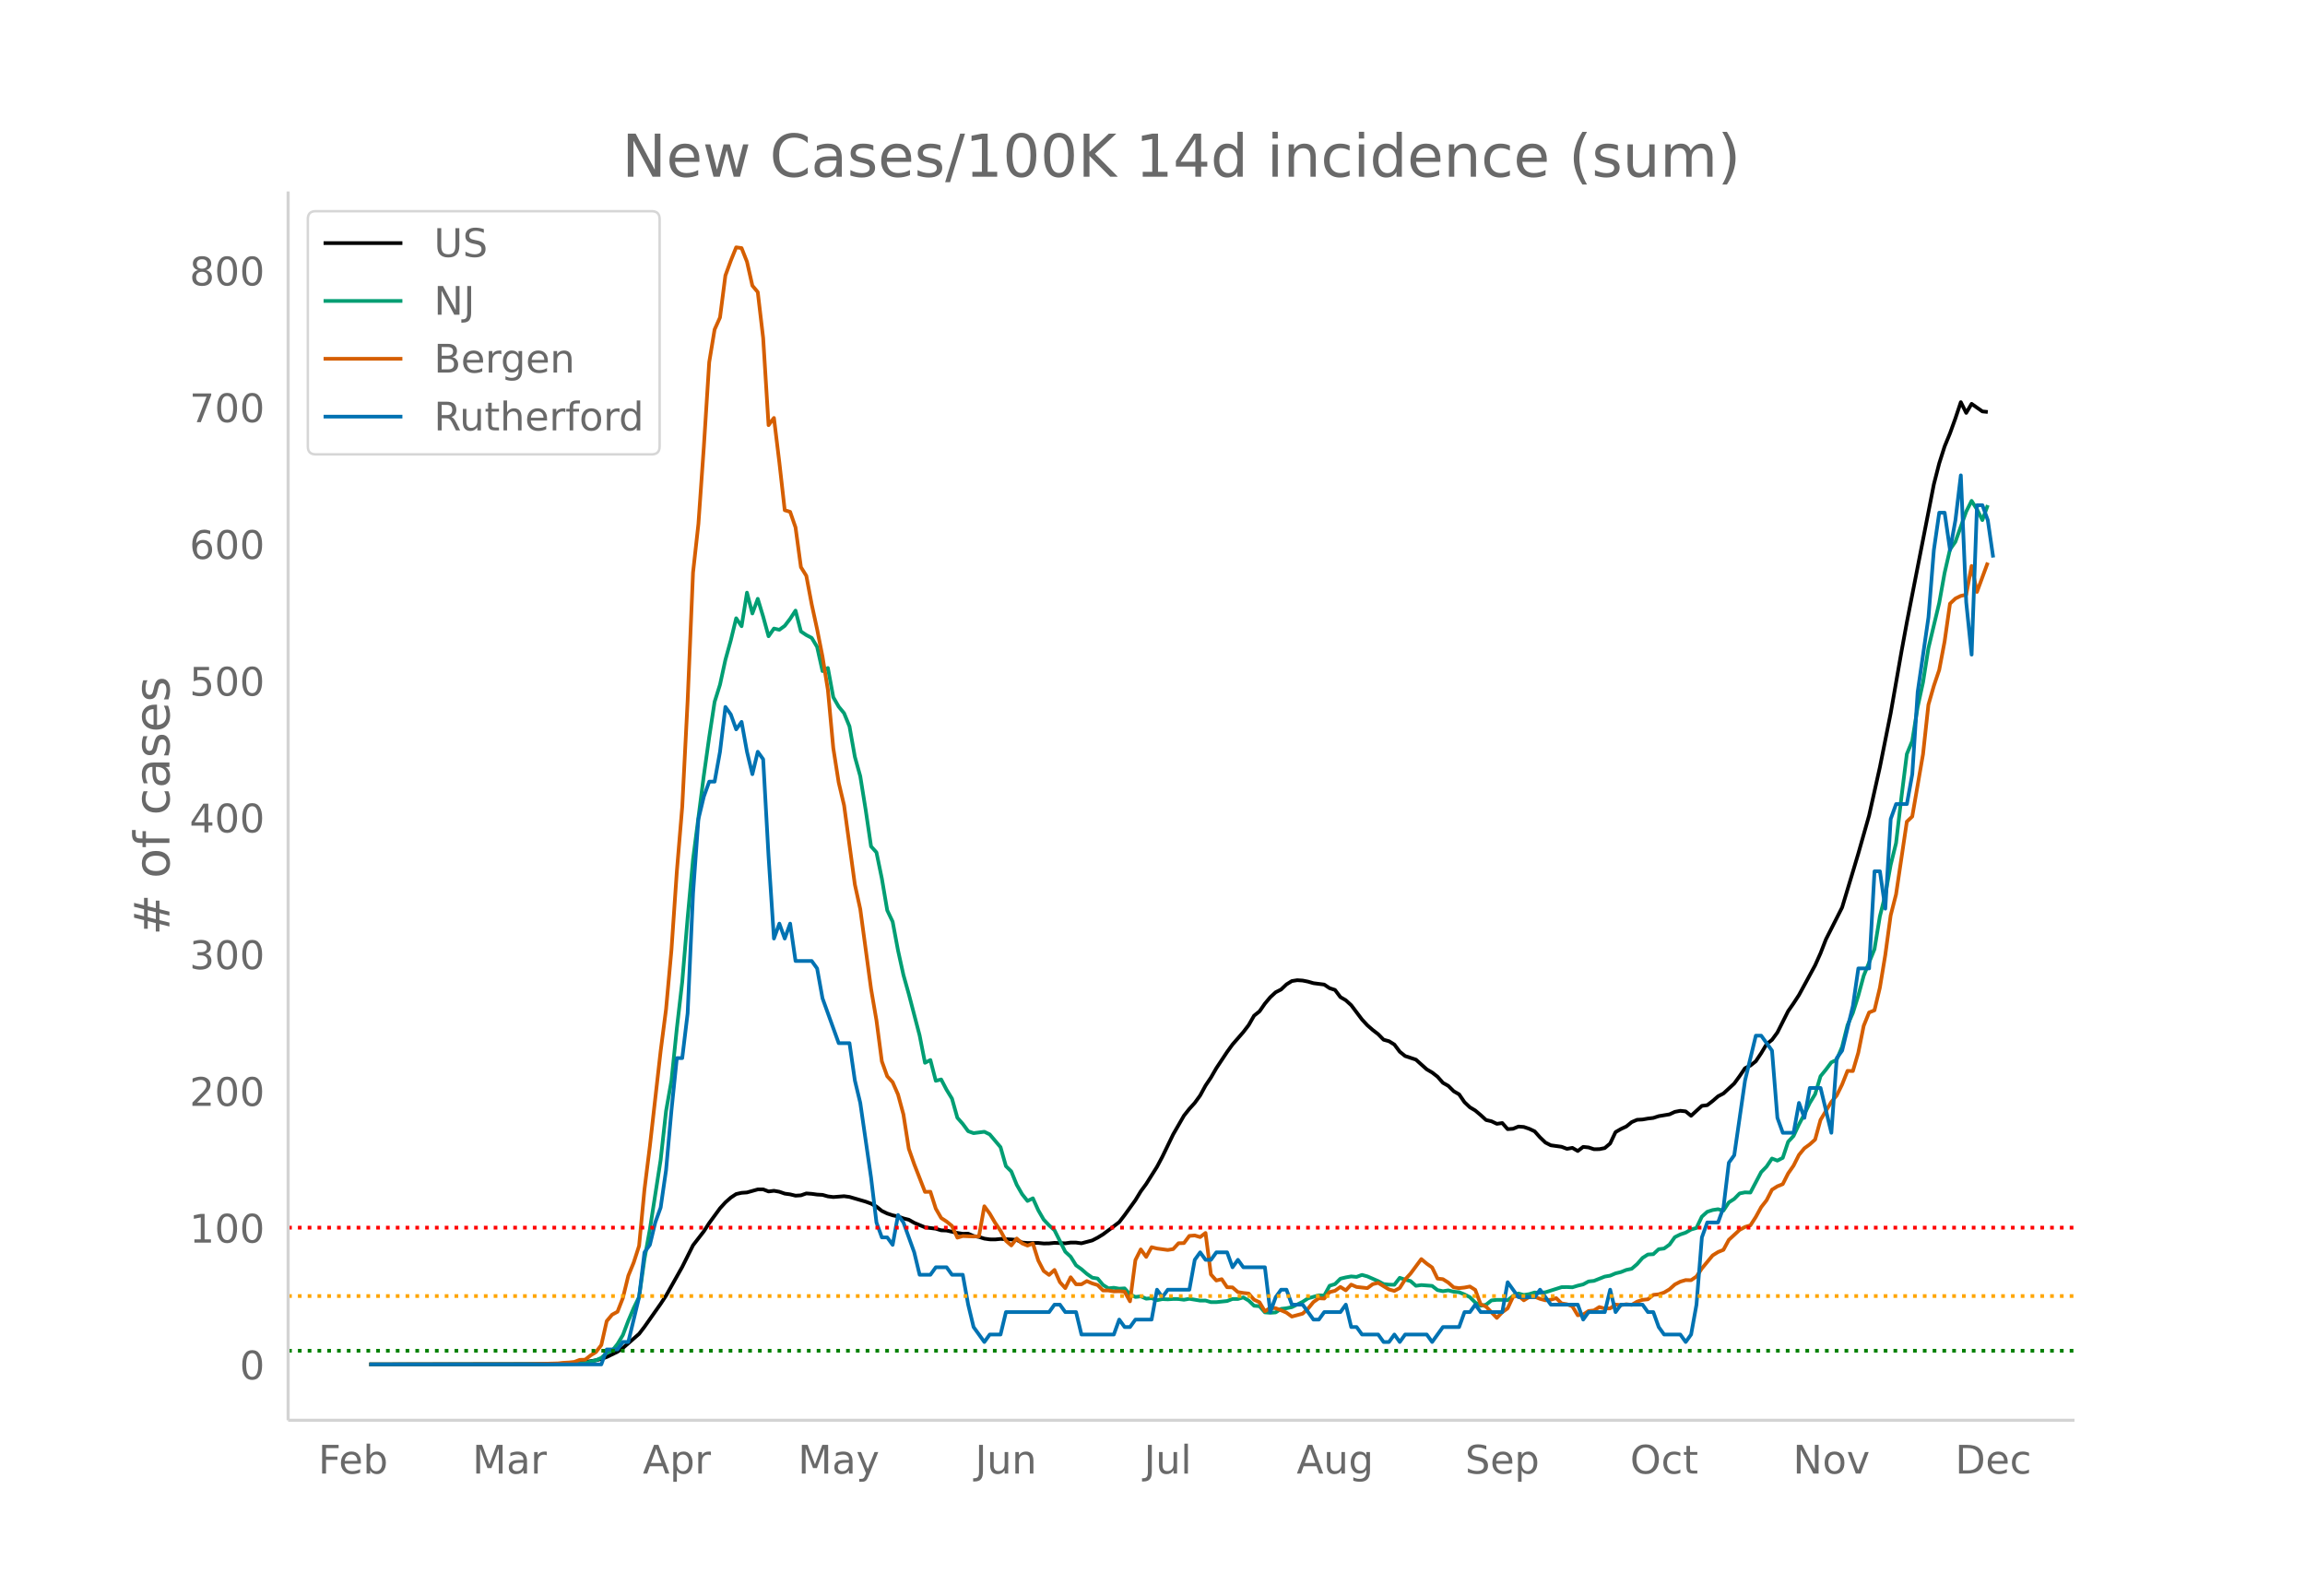 <svg height="864" viewBox="0 0 936 648" width="1248" xmlns="http://www.w3.org/2000/svg" xmlns:xlink="http://www.w3.org/1999/xlink"><defs><style>*{stroke-linecap:butt;stroke-linejoin:round}</style></defs><g id="figure_1"><path d="M0 648h936V0H0z" fill="#fff" id="patch_1"/><g id="axes_1"><path d="M117 576.72h725.4V77.76H117z" fill="none" id="patch_2"/><path clip-path="url(#p78b6cc3595)" d="M149.973 554.04l70.108-.107 8.763-.24 6.573-.45 4.382-.503 2.19-.371 2.192-.547 2.19-.78 4.382-2.144 2.191-1.518 6.573-5.729 2.19-2.873 6.573-9.334 2.191-3.32 6.573-11.679 4.381-8.766 4.382-5.658 2.191-3.375 4.382-5.99 2.19-2.406 2.192-1.945 2.19-1.447 2.191-.49 2.191-.154 4.382-1.231 2.19-.017 2.192.852 2.19-.277 2.192.39 2.19.76 2.191.3 2.191.532 2.191-.137 2.19-.771 2.192.16 2.19.303 2.192.12 2.19.615 2.191.27 4.382-.343 2.19.294 6.574 1.912 2.19.803 2.191 1.205 2.191 1.77 2.191 1.044 2.191.728 2.19.474 2.192.78 2.19.552 2.191 1.247 4.382 1.834 4.382.555 2.19.658 2.192.081 4.382.983 2.19.342 2.191-.04 2.191.945 2.191.375 2.19.686 2.192.31 2.19.026 2.192-.21 4.381.204 2.191.186 2.191 1.076 2.191.188 4.382-.026 2.19.22 2.191-.03 2.191-.222 4.382.183 2.191-.306 2.19.01 2.192.289 4.381-1.161 2.191-1.134 2.191-1.336 4.382-3.286 2.19-1.683 2.192-2.831 4.382-6.073 2.19-3.6 2.191-2.986 4.382-6.956 2.19-4.122 4.383-9.054 4.381-7.6 2.191-2.761 2.191-2.422 2.191-3.022 2.191-4.014 2.19-3.262 2.192-3.797 4.381-6.611 2.191-3.018 4.382-5.029 2.191-2.865 2.19-3.812 2.192-1.74 2.19-3.138 2.192-2.613 2.19-2.01 2.191-1.118 2.191-2.075 2.191-1.359 2.19-.347 2.192.144 2.19.438 2.192.634 4.381.562 2.191 1.47 2.191.706 2.19 2.912 2.192 1.283 2.19 1.998 4.382 5.804 2.191 2.372 2.191 1.91 2.191 1.687 2.191 2.245 2.19.602 2.192 1.361 2.19 2.908 2.191 1.765 4.382 1.46 4.382 3.935 2.19 1.283 2.192 1.705 2.19 2.477 2.192 1.246 2.19 2.17 2.191 1.268 2.191 3.188 2.191 2.075 2.19 1.304 2.192 1.856 2.19 2.003 2.192.514 2.19 1.039 2.191-.327 2.191 2.48 2.191-.15 2.19-.9 2.192.167 2.19.745 2.192 1.033 2.19 2.445 2.191 2.107 2.191 1.119 4.382.6 2.19.84 2.192-.396 2.19 1.272 2.191-1.674 2.191.225 2.191.72 2.191-.027 2.191-.437 2.19-1.86 2.192-4.626 2.19-1.26 2.192-1.022 2.19-1.778 2.191-.937 2.191-.114 2.191-.383 2.19-.26 2.192-.717 4.382-.73 2.19-1.021 2.191-.42 2.191.233 2.191 1.787 4.382-4.032 2.19-.273 2.192-1.694 2.19-1.909 2.191-1.144 4.382-4.047 2.191-3.01 2.19-3.213 2.192-1.082 2.19-1.742 2.191-3.274 2.191-3.66 2.191-1.753 2.191-2.983 4.382-8.697 2.19-3.15 2.192-3.365 6.572-12.09 2.191-4.904 2.191-5.626 6.573-12.963 4.381-14.542 2.191-7.346 4.382-15.45 4.382-19.627 4.382-21.881 4.381-25.011 2.191-11.942 10.955-56.001 2.19-8.544 2.191-6.862 2.191-5.337 2.191-6.062 2.191-6.564 2.19 4.356 2.192-3.671 4.382 3.083 2.19.217h0" fill="none" stroke="#000" stroke-linecap="round" stroke-width="1.5" id="line2d_1"/><path clip-path="url(#p78b6cc3595)" d="M149.973 554.04l76.68-.094 8.764-.219 2.19-.3 4.383-1.056 2.19-1 2.191-1.964 2.191-.925 2.191-2.713 2.191-3.657 2.19-5.783 2.192-5.17 2.19-4.49 2.192-15.429 2.19-12.06 4.382-28.213 2.191-19.818 2.19-12.323 2.192-21.25 2.19-18.88 2.192-25.988 2.19-23.707 4.382-34.066 2.191-15.598 2.191-14.342 2.19-6.977 2.192-10.077 2.19-7.903 2.191-8.983 2.191 3.226 2.191-13.63 2.191 8.46 2.191-5.952 2.19 7.22 2.192 7.978 2.19-3.126 2.192.5 2.19-1.594 2.191-2.857 2.191-3.339 2.191 8.465 2.19 1.476 2.192 1.15 2.19 3.65 2.192 9.829 2.19-1.263 2.191 11.872 2.191 3.826 2.191 2.663 2.19 5.34 2.192 12.378 2.19 7.858 2.192 13.635 2.19 14.873 2.191 2.426 2.191 10.603 2.191 12.929 2.191 4.607 2.19 11.69 2.192 9.947 2.19 7.778 4.382 16.754 2.191 11.141 2.191-1.125 2.191 8.44 2.19-.557 2.192 4.201 2.19 3.576 2.192 7.79 2.19 2.482 2.191 2.97 2.191.787 4.382-.562 2.19 1.075 4.383 5.176 2.19 7.703 2.191 2.169 2.191 5.395 2.191 3.82 2.191 2.757 2.19-1.075 2.192 4.87 2.19 3.782 2.191 2.332 2.191 1.963 4.382 8.74 2.191 2.02 2.19 3.507 2.192 1.569 2.19 1.9 2.191 1.538 2.191.363 2.191 2.607 2.191 1.369 2.191-.231 2.19.375 2.192-.125 2.19 2.45 2.192 1.038 2.19-.25 2.191.95 2.191-.206 2.191.825 2.19-.45 2.192.1 2.19-.15 2.192.019 2.19.294 2.191-.382 4.382.726 2.191-.02 2.19.645h2.192l4.381-.45 2.191-.838 2.191.013 2.191-.638 2.191 1.281 2.19 2.101 2.192.175 2.19 2.5 2.192.182 2.19-.162 2.191-1.426 2.191-.256 2.191-.438 4.382-2.175 2.19-1.407 4.382-1.238 2.191.119 2.191-4.001 2.191-.663 2.19-2.2 2.192-.526 2.19-.394 2.192.2 2.19-.825 2.191.613 4.382 1.913 2.191 1.194 2.19.244 2.192.05 2.19-2.826 2.191.75 2.191.57 2.191 1.925 2.191-.3 4.382.331 2.19 1.713 2.192.438 2.19-.32 2.191.538 2.191.207 2.191.887 2.191 1.113 2.19 2.182 2.192 1.326 2.19-.444 2.192-1.738 2.19-.232 2.191.007 2.191.15 2.191-1.738 2.19-.994 2.192.587 2.19-.331 2.192-.669 2.19.156 2.191-.237 6.573-2.082 2.19-.038 2.192.094 2.19-.663 2.191-.518 2.191-1.194 2.191-.238 4.382-1.738 2.19-.375 2.192-.932 2.19-.531 2.192-.875 2.19-.463 2.191-1.882 2.191-2.507 2.191-1.406 2.19-.125 2.192-2.026 2.19-.281 2.192-1.582 2.19-3.038 2.191-1.082 2.191-.744 2.191-1.269 2.19-.625 2.192-4.589 2.19-1.982 2.192-.712 2.19-.332 2.191.563 2.191-3.326 2.191-1.413 2.191-2.232 2.19-.437 2.192.08 4.381-8.314 2.191-2.244 2.191-3.264 2.191.85 2.191-1.125 2.19-6.533 2.192-2.363 2.19-4.67 2.192-4.12 2.19-4.551 2.191-3.62 2.191-7.29 2.191-2.682 2.19-2.926 2.192-1.1 2.19-5.251 2.192-8.765 2.19-5.002 2.191-6.977 2.191-8.083 4.382-10.79 2.19-13.317 2.192-8.746 2.19-12.135 2.191-8.884 2.191-18.692 2.191-17.474 2.191-5.32 2.191-13.742 2.19-10.071 2.192-13.88 4.381-18.33 2.191-12.222 2.191-9.521 2.191-3.113 4.382-12.248 2.19-4.363 2.192 3.444 2.19 4.37 2.191-6.07h0" fill="none" stroke="#009e73" stroke-linecap="round" stroke-width="1.5" id="line2d_2"/><path clip-path="url(#p78b6cc3595)" d="M149.973 554.04l63.535-.06 13.145-.357 2.191-.238 2.191-.12 2.191-.238 2.191-.834 2.19-.06 2.192-1.727 2.19-1.37 2.192-2.859 2.19-9.71 2.191-2.62 2.191-1.191 2.191-5.6 2.19-8.994 2.192-5.361 2.19-6.79 2.192-22.934 2.19-17.572 4.382-38.659 2.191-16.917 2.19-24.065 2.192-31.927 2.19-26.27 2.192-43.007 2.19-52.06 2.191-19.777 2.191-31.153 2.191-34.49 2.191-13.283 2.19-4.884 2.192-17.036 2.19-6.016 2.191-5.421 2.191.298 2.191 5.54 2.191 9.709 2.191 2.62 2.19 18.645 2.192 35.383 2.19-2.919 2.192 18.049 2.19 19.418 2.191.656 2.191 6.314 2.191 16.142 2.19 3.515 2.192 11.615 2.19 10.067 2.192 11.139 2.19 13.522 2.191 23.648 2.191 13.938 2.191 9.293 4.382 32.166 2.19 9.947 4.382 32.404 2.191 12.748 2.191 16.678 2.191 6.076 2.191 2.383 2.19 5.003 2.192 8.101 2.19 13.939 2.191 6.255 4.382 11.258 2.191-.06 2.191 6.85 2.19 3.812 2.192 1.43 2.19 1.787 2.192 4.765 2.19-.655 4.382.179 2.191-.06 2.19-12.21 2.192 2.977 2.19 3.753 2.192 3.217 2.19 4.05 2.191 1.906 2.191-2.8 2.191 1.967 2.191.893 2.19-.834 2.192 6.91 2.19 4.229 2.191 1.608 2.191-2.025 2.191 4.944 2.191 2.442 2.191-4.408 2.19 2.86h2.192l2.19-1.31 2.191.952 2.191.655 2.191 2.204h2.191l2.191.358 2.19-.06 2.192.179 2.19 3.931 2.192-16.738 2.19-4.348 2.191 3.038 2.191-3.932 2.191.536 4.382.596 2.19-.357 2.192-2.383 2.19-.06 2.191-2.918 2.191-.18 2.191.656 2.191-1.668 2.19 16.858 2.192 2.442 2.19-.536 2.191 3.276 2.191.06 2.191 1.906 2.191.357 2.191.238 2.19 2.502 2.192 1.013 2.19 3.693 2.192-1.43 2.19.179 2.191.834 2.191.953 2.191 1.608 4.382-1.191 2.19-2.025 2.192-2.68 2.19-1.55 2.191.12 2.191-2.621 2.191-.536 2.19-1.55 2.192 1.37 2.19-2.322 2.192.953 4.381.476 2.191-1.608 2.191-.536 4.382 2.68 2.19.596 2.192-1.191 2.19-3.455 2.191-2.383 4.382-5.897 2.191 1.847 2.19 1.548 2.192 4.528 2.19.238 2.192 1.37 2.19 1.966 2.191.297 2.191-.238 2.191-.417 2.19 1.37 2.192 5.838 2.19.953 4.382 4.586 2.191-2.323 2.191-1.548 2.191-4.706 2.19-.417 2.192 1.846 2.19-1.37 2.192-.119 2.19.894 2.191.595 2.191-.238 2.191-.655 2.191 2.144 2.19.358 2.192.834 2.19 3.633 2.191-.298 2.191-1.43 2.191-.238 2.191-1.37 2.191.596 2.19-.06 2.192-1.548 2.19.238 2.192-.357 2.19.238 2.191-1.31 2.191-.715 2.191-.239 2.19-1.787 2.192-.238 2.19-.715 2.192-1.31 2.19-1.966 2.191-1.132 2.191-.655 2.191.06 2.19-1.49 2.192-3.276 4.382-5.301 2.19-1.37 2.191-.894 2.191-4.05 4.382-4.05 2.19-1.192 2.192-.655 2.19-3.395 2.191-3.991 2.191-2.8 2.191-4.289 2.191-1.37 2.191-.893 2.19-4.349 2.192-3.157 2.19-4.348 2.192-2.68 2.19-1.609 2.191-1.966 2.191-7.982 4.382-7.267 2.19-2.62 2.192-4.468 2.19-5.54 2.191.06 2.191-7.446 2.191-10.9 2.191-5.421 2.19-.894 2.192-9.173 2.19-13.224 2.192-16.142 2.19-8.519 4.382-29.545 2.191-2.084 4.382-25.316 2.19-20.074 2.192-7.625 2.19-6.492 2.191-11.556 2.191-15.369 2.191-2.084 2.191-1.073 2.19-.476 2.192-11.675 2.19 10.543 4.382-11.913h0" fill="none" stroke="#d55e00" stroke-linecap="round" stroke-width="1.5" id="line2d_3"/><path clip-path="url(#p78b6cc3595)" d="M149.973 554.04h94.208l2.19-6.068h4.382l2.191-3.033h2.19l4.383-18.203 2.19-18.203 2.191-3.034 2.191-9.102 2.191-6.067 2.191-15.17 2.19-24.27 2.192-21.237h2.19l2.192-18.203 2.19-48.541 2.191-30.338 2.191-9.102 2.191-6.068h2.191l2.19-12.135 2.192-18.203 2.19 3.034 2.191 6.068 2.191-3.034 2.191 12.135 2.191 9.102 2.191-9.102 2.19 3.034 2.192 39.44 2.19 33.372 2.192-6.068 2.19 6.068 2.191-6.068 2.191 15.17h6.573l2.19 3.033 2.192 12.135 6.572 18.203h4.382l2.19 15.17 2.192 9.101 4.381 30.338 2.191 18.203 2.191 6.068h2.191l2.191 3.034 2.19-12.136 2.192 3.034 4.381 12.136 2.191 9.101h4.382l2.191-3.034h4.382l2.19 3.034h4.382l2.191 12.135 2.191 9.102 4.382 6.068 2.19-3.034h4.383l2.19-9.102h17.527l2.191-3.034h2.191l2.191 3.034h4.382l2.19 9.102h13.146l2.19-6.068 2.192 3.034h2.19l2.192-3.034h6.572l2.191-12.135 2.19 3.034 2.192-3.034h8.763l2.191-12.136 2.191-3.033 2.191 3.033h2.19l2.192-3.033h4.381l2.191 6.067 2.191-3.034 2.191 3.034h8.764l2.19 18.203 2.191-6.067 2.191-3.034h2.191l2.191 6.067h4.382l4.382 6.068h2.19l2.191-3.034h6.573l2.19-3.034 2.192 9.102h2.19l2.191 3.034h6.573l2.191 3.034h2.19l2.192-3.034 2.19 3.034 2.191-3.034h8.764l2.19 3.034 4.383-6.068h6.572l2.191-6.068h2.191l2.19-3.034 2.192 3.034h8.763l2.191-12.135 4.382 6.068h6.573l2.19-3.034 4.382 6.067h10.955l2.19 6.068 2.191-3.034h6.573l2.19-9.101 2.192 9.101 2.19-3.034h8.764l2.191 3.034h2.19l2.192 6.068 2.19 3.034h6.573l2.191 3.034 2.191-3.034 2.19-12.136 2.192-27.304 2.19-6.068h4.382l2.191-6.067 2.191-18.203 2.191-3.034 4.382-30.338 4.382-18.203h2.19l4.382 6.067 2.191 27.305 2.191 6.067h4.382l2.19-12.135 2.192 6.068 2.19-12.136h4.382l4.382 18.203 2.19-30.338 2.192-3.034 4.381-18.203 2.191-15.169h4.382l2.19-39.44h2.192l2.19 15.17 2.192-36.406 2.19-6.068h4.382l2.191-12.135 2.191-33.372 4.382-30.339 2.19-27.304 2.191-15.17h2.191l2.191 15.17 2.191-12.136 2.191-18.202 2.19 51.575 2.192 21.236 2.19-60.676h2.192l2.19 6.067 2.191 15.17h0" fill="none" stroke="#0072b2" stroke-linecap="round" stroke-width="1.5" id="line2d_4"/><path clip-path="url(#p78b6cc3595)" d="M117 548.487h725.4" fill="none" stroke="green" stroke-dasharray="1.5,2.475" stroke-width="1.5" id="line2d_5"/><path clip-path="url(#p78b6cc3595)" d="M117 526.276h725.4" fill="none" stroke="orange" stroke-dasharray="1.5,2.475" stroke-width="1.5" id="line2d_6"/><path clip-path="url(#p78b6cc3595)" d="M117 498.512h725.4" fill="none" stroke="red" stroke-dasharray="1.5,2.475" stroke-width="1.5" id="line2d_7"/><path d="M117 576.72V77.76" fill="none" stroke="#d3d3d3" stroke-linecap="square" stroke-width="1.25" id="patch_3"/><path d="M117 576.72h725.4" fill="none" stroke="#d3d3d3" stroke-linecap="square" stroke-width="1.25" id="patch_4"/><g id="matplotlib.axis_1"><g id="xtick_1"><g transform="matrix(.16 0 0 -.16 129.238 598.378)" fill="#696969" id="text_1"><defs><path d="M9.813 72.906h41.89v-8.312H19.672V43.109h28.906v-8.297H19.672V0h-9.86z" id="DejaVuSans-70"/><path d="M56.203 29.594v-4.39H14.891q.593-9.282 5.593-14.142 5-4.859 13.938-4.859 5.172 0 10.031 1.266 4.86 1.265 9.656 3.812v-8.5Q49.266.734 44.187-.344 39.11-1.422 33.892-1.422q-13.094 0-20.735 7.61-7.64 7.625-7.64 20.625 0 13.421 7.25 21.296Q20.016 56 32.328 56q11.031 0 17.453-7.11 6.422-7.093 6.422-19.296zm-8.984 2.64q-.094 7.36-4.125 11.75-4.032 4.407-10.672 4.407-7.516 0-12.031-4.25-4.516-4.25-5.203-11.97z" id="DejaVuSans-101"/><path d="M48.688 27.297q0 9.906-4.079 15.547-4.078 5.64-11.203 5.64-7.14 0-11.218-5.64-4.079-5.64-4.079-15.547 0-9.906 4.078-15.547 4.079-5.64 11.22-5.64 7.124 0 11.202 5.64t4.078 15.547zM18.108 46.39q2.844 4.875 7.157 7.234Q29.594 56 35.594 56q9.968 0 16.187-7.906 6.235-7.907 6.235-20.797T51.78 6.484q-6.218-7.906-16.187-7.906-6 0-10.328 2.375-4.313 2.375-7.157 7.25V0H9.08v75.984h9.03z" id="DejaVuSans-98"/></defs><use xlink:href="#DejaVuSans-70"/><use x="52.02" xlink:href="#DejaVuSans-101"/><use x="113.543" xlink:href="#DejaVuSans-98"/></g></g><g id="xtick_2"><g transform="matrix(.16 0 0 -.16 191.842 598.378)" fill="#696969" id="text_2"><defs><path d="M9.813 72.906h14.703l18.593-49.61 18.703 49.61h14.704V0H66.89v64.016l-18.797-50h-9.907l-18.796 50V0H9.813z" id="DejaVuSans-77"/><path d="M34.281 27.484q-10.89 0-15.093-2.484-4.204-2.484-4.204-8.5 0-4.781 3.157-7.594 3.156-2.797 8.562-2.797 7.485 0 12 5.297 4.516 5.297 4.516 14.078v2zm17.922 3.72V0H43.22v8.297Q40.14 3.328 35.547.953q-4.594-2.375-11.234-2.375-8.391 0-13.36 4.719Q6 8.016 6 15.922q0 9.219 6.172 13.906 6.187 4.688 18.437 4.688h12.61v.89q0 6.203-4.078 9.594-4.078 3.39-11.453 3.39-4.688 0-9.141-1.124-4.438-1.125-8.531-3.375v8.312q4.921 1.906 9.562 2.844 4.64.953 9.031.953 11.875 0 17.735-6.156 5.86-6.14 5.86-18.64z" id="DejaVuSans-97"/><path d="M41.11 46.297q-1.516.875-3.297 1.281Q36.03 48 33.89 48q-7.625 0-11.703-4.953-4.079-4.953-4.079-14.234V0H9.08v54.688h9.03v-8.5q2.844 4.984 7.375 7.39Q30.031 56 36.531 56q.922 0 2.047-.125 1.125-.11 2.484-.36z" id="DejaVuSans-114"/></defs><use xlink:href="#DejaVuSans-77"/><use x="86.279" xlink:href="#DejaVuSans-97"/><use x="147.559" xlink:href="#DejaVuSans-114"/></g></g><g id="xtick_3"><g transform="matrix(.16 0 0 -.16 261.013 598.378)" fill="#696969" id="text_3"><defs><path d="M34.188 63.188L20.797 26.906h26.812zm-5.579 9.718h11.188L67.578 0h-10.25l-6.64 18.703h-32.86L11.188 0H.78z" id="DejaVuSans-65"/><path d="M18.11 8.203v-29H9.077v75.484h9.031v-8.296q2.844 4.875 7.157 7.234Q29.594 56 35.594 56q9.968 0 16.187-7.906 6.235-7.907 6.235-20.797T51.78 6.484q-6.218-7.906-16.187-7.906-6 0-10.328 2.375-4.313 2.375-7.157 7.25zm30.578 19.094q0 9.906-4.079 15.547-4.078 5.64-11.203 5.64-7.14 0-11.218-5.64-4.079-5.64-4.079-15.547 0-9.906 4.078-15.547 4.079-5.64 11.22-5.64 7.124 0 11.202 5.64t4.078 15.547z" id="DejaVuSans-112"/></defs><use xlink:href="#DejaVuSans-65"/><use x="68.408" xlink:href="#DejaVuSans-112"/><use x="131.885" xlink:href="#DejaVuSans-114"/></g></g><g id="xtick_4"><g transform="matrix(.16 0 0 -.16 324.04 598.378)" fill="#696969" id="text_4"><defs><path d="M32.172-5.078q-3.797-9.766-7.422-12.735-3.61-2.984-9.656-2.984H7.906v7.516h5.282q3.703 0 5.75 1.765Q21-9.766 23.483-3.219l1.61 4.094-22.11 53.813H12.5l17.094-42.766 17.093 42.766h9.516z" id="DejaVuSans-121"/></defs><use xlink:href="#DejaVuSans-77"/><use x="86.279" xlink:href="#DejaVuSans-97"/><use x="147.559" xlink:href="#DejaVuSans-121"/></g></g><g id="xtick_5"><g transform="matrix(.16 0 0 -.16 395.996 598.378)" fill="#696969" id="text_5"><defs><path d="M9.813 72.906h9.859V5.078q0-13.187-5-19.14-5-5.954-16.094-5.954h-3.75v8.297h3.078q6.531 0 9.219 3.672Q9.813-4.39 9.813 5.078z" id="DejaVuSans-74"/><path d="M8.5 21.578v33.11h8.984V21.922q0-7.766 3.016-11.656 3.031-3.875 9.094-3.875 7.265 0 11.484 4.64 4.234 4.64 4.234 12.656v31h8.985V0h-8.984v8.406Q42.047 3.422 37.718 1q-4.313-2.422-10.032-2.422-9.421 0-14.312 5.86Q8.5 10.296 8.5 21.578zM31.11 56z" id="DejaVuSans-117"/><path d="M54.89 33.016V0h-8.984v32.719q0 7.765-3.031 11.61-3.031 3.858-9.078 3.858-7.281 0-11.484-4.64-4.204-4.625-4.204-12.64V0H9.08v54.688h9.03v-8.5q3.235 4.937 7.594 7.374Q30.078 56 35.797 56q9.422 0 14.25-5.828 4.844-5.828 4.844-17.156z" id="DejaVuSans-110"/></defs><use xlink:href="#DejaVuSans-74"/><use x="29.492" xlink:href="#DejaVuSans-117"/><use x="92.871" xlink:href="#DejaVuSans-110"/></g></g><g id="xtick_6"><g transform="matrix(.16 0 0 -.16 464.57 598.378)" fill="#696969" id="text_6"><defs><path d="M9.422 75.984h8.984V0H9.422z" id="DejaVuSans-108"/></defs><use xlink:href="#DejaVuSans-74"/><use x="29.492" xlink:href="#DejaVuSans-117"/><use x="92.871" xlink:href="#DejaVuSans-108"/></g></g><g id="xtick_7"><g transform="matrix(.16 0 0 -.16 526.519 598.378)" fill="#696969" id="text_7"><defs><path d="M45.406 27.984q0 9.766-4.031 15.125-4.016 5.375-11.297 5.375-7.219 0-11.25-5.375-4.031-5.359-4.031-15.125 0-9.718 4.031-15.093t11.25-5.375q7.281 0 11.297 5.375 4.031 5.375 4.031 15.093zm8.985-21.203q0-13.953-6.203-20.765Q42-20.797 29.203-20.797q-4.734 0-8.937.703-4.203.703-8.157 2.172v8.735q3.954-2.141 7.813-3.157 3.86-1.031 7.86-1.031 8.843 0 13.234 4.61 4.39 4.609 4.39 13.937v4.453q-2.781-4.844-7.125-7.234Q33.938 0 27.875 0 17.828 0 11.672 7.656q-6.156 7.672-6.156 20.328 0 12.688 6.156 20.344Q17.828 56 27.875 56q6.063 0 10.406-2.39 4.344-2.391 7.125-7.22v8.297h8.985z" id="DejaVuSans-103"/></defs><use xlink:href="#DejaVuSans-65"/><use x="68.408" xlink:href="#DejaVuSans-117"/><use x="131.787" xlink:href="#DejaVuSans-103"/></g></g><g id="xtick_8"><g transform="matrix(.16 0 0 -.16 594.977 598.378)" fill="#696969" id="text_8"><defs><path d="M53.516 70.516V60.89q-5.61 2.687-10.594 4-4.984 1.328-9.625 1.328-8.047 0-12.422-3.125t-4.375-8.89q0-4.845 2.906-7.313 2.907-2.453 11.016-3.97l5.953-1.218q11.031-2.11 16.281-7.406 5.25-5.297 5.25-14.172 0-10.61-7.11-16.078-7.093-5.469-20.812-5.469-5.172 0-11.015 1.172Q13.14.922 6.89 3.219v10.156q6-3.36 11.765-5.078 5.766-1.703 11.328-1.703 8.438 0 13.032 3.312 4.593 3.328 4.593 9.485 0 5.359-3.297 8.39-3.296 3.032-10.812 4.547L27.484 33.5q-11.03 2.188-15.968 6.875-4.922 4.688-4.922 13.047 0 9.672 6.812 15.234 6.813 5.563 18.766 5.563 5.14 0 10.453-.938 5.328-.922 10.89-2.765z" id="DejaVuSans-83"/></defs><use xlink:href="#DejaVuSans-83"/><use x="63.477" xlink:href="#DejaVuSans-101"/><use x="125" xlink:href="#DejaVuSans-112"/></g></g><g id="xtick_9"><g transform="matrix(.16 0 0 -.16 661.951 598.378)" fill="#696969" id="text_9"><defs><path d="M39.406 66.219q-10.75 0-17.078-8.016-6.312-8-6.312-21.828 0-13.766 6.312-21.781 6.328-8 17.078-8 10.735 0 17.016 8 6.281 8.015 6.281 21.781 0 13.828-6.281 21.828-6.281 8.016-17.016 8.016zm0 8q15.328 0 24.5-10.281 9.188-10.282 9.188-27.563 0-17.234-9.188-27.516-9.172-10.28-24.5-10.28-15.375 0-24.593 10.25-9.204 10.265-9.204 27.546t9.204 27.563q9.218 10.28 24.593 10.28z" id="DejaVuSans-79"/><path d="M48.781 52.594v-8.407q-3.812 2.11-7.64 3.157-3.828 1.047-7.735 1.047-8.75 0-13.593-5.547-4.829-5.532-4.829-15.547 0-10.016 4.829-15.563 4.843-5.53 13.593-5.53 3.907 0 7.735 1.046 3.828 1.047 7.64 3.156V2.094Q45.016.344 40.984-.531q-4.015-.89-8.562-.89-12.36 0-19.64 7.765-7.266 7.765-7.266 20.953 0 13.375 7.343 21.031Q20.22 56 33.016 56q4.14 0 8.093-.86 3.953-.843 7.672-2.546z" id="DejaVuSans-99"/><path d="M18.313 70.219V54.688h18.5v-6.985h-18.5V18.016q0-6.688 1.828-8.594 1.828-1.906 7.453-1.906h9.218V0h-9.218q-10.407 0-14.36 3.875-3.953 3.89-3.953 14.14v29.688H2.687v6.984h6.594V70.22z" id="DejaVuSans-116"/></defs><use xlink:href="#DejaVuSans-79"/><use x="78.711" xlink:href="#DejaVuSans-99"/><use x="133.691" xlink:href="#DejaVuSans-116"/></g></g><g id="xtick_10"><g transform="matrix(.16 0 0 -.16 728.086 598.378)" fill="#696969" id="text_10"><defs><path d="M9.813 72.906h13.28l32.329-60.984v60.984h9.562V0h-13.28L19.39 60.984V0H9.813z" id="DejaVuSans-78"/><path d="M30.61 48.39q-7.22 0-11.422-5.64-4.204-5.64-4.204-15.453 0-9.813 4.172-15.453 4.188-5.64 11.453-5.64 7.188 0 11.375 5.655 4.203 5.672 4.203 15.438 0 9.719-4.203 15.406-4.187 5.688-11.375 5.688zm0 7.61q11.718 0 18.406-7.625 6.703-7.61 6.703-21.078 0-13.422-6.703-21.078-6.688-7.64-18.407-7.64-11.765 0-18.437 7.64-6.656 7.656-6.656 21.078 0 13.469 6.656 21.078Q18.844 56 30.609 56z" id="DejaVuSans-111"/><path d="M2.984 54.688H12.5L29.594 8.797l17.093 45.89h9.516L35.687 0H23.485z" id="DejaVuSans-118"/></defs><use xlink:href="#DejaVuSans-78"/><use x="74.805" xlink:href="#DejaVuSans-111"/><use x="135.986" xlink:href="#DejaVuSans-118"/></g></g><g id="xtick_11"><g transform="matrix(.16 0 0 -.16 793.946 598.378)" fill="#696969" id="text_11"><defs><path d="M19.672 64.797V8.109h11.922q15.093 0 22.093 6.829 7 6.843 7 21.593 0 14.64-7 21.453-7 6.813-22.093 6.813zm-9.86 8.11h20.266q21.188 0 31.094-8.813 9.922-8.813 9.922-27.563 0-18.86-9.969-27.703Q51.172 0 30.078 0H9.813z" id="DejaVuSans-68"/></defs><use xlink:href="#DejaVuSans-68"/><use x="77.002" xlink:href="#DejaVuSans-101"/><use x="138.525" xlink:href="#DejaVuSans-99"/></g></g></g><g id="matplotlib.axis_2"><g id="ytick_1"><g transform="matrix(.16 0 0 -.16 97.32 560.119)" fill="#696969" id="text_12"><defs><path d="M31.781 66.406q-7.61 0-11.453-7.5Q16.5 51.422 16.5 36.375q0-14.984 3.828-22.484 3.844-7.5 11.453-7.5 7.672 0 11.5 7.5 3.844 7.5 3.844 22.484 0 15.047-3.844 22.531-3.828 7.5-11.5 7.5zm0 7.813q12.266 0 18.735-9.703 6.468-9.688 6.468-28.141 0-18.406-6.468-28.11-6.47-9.687-18.735-9.687-12.25 0-18.718 9.688-6.47 9.703-6.47 28.109 0 18.453 6.47 28.14Q19.53 74.22 31.78 74.22z" id="DejaVuSans-48"/></defs><use xlink:href="#DejaVuSans-48"/></g></g><g id="ytick_2"><g transform="matrix(.16 0 0 -.16 76.96 504.59)" fill="#696969" id="text_13"><defs><path d="M12.406 8.297h16.11v55.625l-17.532-3.516v8.985l17.438 3.515h9.86V8.296H54.39V0H12.406z" id="DejaVuSans-49"/></defs><use xlink:href="#DejaVuSans-49"/><use x="63.623" xlink:href="#DejaVuSans-48"/><use x="127.246" xlink:href="#DejaVuSans-48"/></g></g><g id="ytick_3"><g transform="matrix(.16 0 0 -.16 76.96 449.062)" fill="#696969" id="text_14"><defs><path d="M19.188 8.297h34.421V0H7.33v8.297q5.609 5.812 15.296 15.594 9.703 9.797 12.188 12.64 4.734 5.313 6.609 9 1.89 3.688 1.89 7.25 0 5.813-4.078 9.469-4.078 3.672-10.625 3.672-4.64 0-9.797-1.61-5.14-1.609-11-4.89v9.969Q13.767 71.78 18.938 73q5.188 1.219 9.485 1.219 11.328 0 18.062-5.672 6.735-5.656 6.735-15.125 0-4.5-1.688-8.531-1.672-4.016-6.125-9.485-1.218-1.422-7.765-8.187-6.532-6.766-18.453-18.922z" id="DejaVuSans-50"/></defs><use xlink:href="#DejaVuSans-50"/><use x="63.623" xlink:href="#DejaVuSans-48"/><use x="127.246" xlink:href="#DejaVuSans-48"/></g></g><g id="ytick_4"><g transform="matrix(.16 0 0 -.16 76.96 393.534)" fill="#696969" id="text_15"><defs><path d="M40.578 39.313Q47.656 37.797 51.625 33q3.984-4.781 3.984-11.813 0-10.78-7.422-16.703-7.421-5.906-21.093-5.906-4.578 0-9.438.906-4.86.907-10.031 2.72v9.515q4.094-2.39 8.969-3.61 4.89-1.218 10.218-1.218 9.266 0 14.125 3.656 4.86 3.656 4.86 10.64 0 6.454-4.516 10.079-4.515 3.64-12.562 3.64h-8.5v8.11h8.89q7.266 0 11.125 2.906 3.86 2.906 3.86 8.375 0 5.61-3.985 8.61-3.968 3.015-11.39 3.015-4.063 0-8.703-.89-4.641-.876-10.203-2.72v8.782q5.624 1.562 10.53 2.344 4.907.78 9.25.78 11.235 0 17.766-5.109 6.547-5.093 6.547-13.78 0-6.063-3.468-10.235-3.47-4.172-9.86-5.782z" id="DejaVuSans-51"/></defs><use xlink:href="#DejaVuSans-51"/><use x="63.623" xlink:href="#DejaVuSans-48"/><use x="127.246" xlink:href="#DejaVuSans-48"/></g></g><g id="ytick_5"><g transform="matrix(.16 0 0 -.16 76.96 338.006)" fill="#696969" id="text_16"><defs><path d="M37.797 64.313L12.89 25.39h24.906zm-2.594 8.593H47.61V25.391h10.407v-8.203H47.609V0h-9.812v17.188H4.89v9.515z" id="DejaVuSans-52"/></defs><use xlink:href="#DejaVuSans-52"/><use x="63.623" xlink:href="#DejaVuSans-48"/><use x="127.246" xlink:href="#DejaVuSans-48"/></g></g><g id="ytick_6"><g transform="matrix(.16 0 0 -.16 76.96 282.478)" fill="#696969" id="text_17"><defs><path d="M10.797 72.906h38.719v-8.312H19.828v-17.86q2.14.735 4.281 1.094 2.157.36 4.313.36 12.203 0 19.328-6.688 7.14-6.688 7.14-18.11 0-11.765-7.328-18.296-7.328-6.516-20.656-6.516-4.593 0-9.36.781-4.75.782-9.827 2.344v9.922q4.39-2.39 9.078-3.563 4.687-1.171 9.906-1.171 8.453 0 13.375 4.437 4.938 4.438 4.938 12.063 0 7.609-4.938 12.047-4.922 4.453-13.375 4.453-3.953 0-7.89-.875-3.922-.875-8.016-2.735z" id="DejaVuSans-53"/></defs><use xlink:href="#DejaVuSans-53"/><use x="63.623" xlink:href="#DejaVuSans-48"/><use x="127.246" xlink:href="#DejaVuSans-48"/></g></g><g id="ytick_7"><g transform="matrix(.16 0 0 -.16 76.96 226.95)" fill="#696969" id="text_18"><defs><path d="M33.016 40.375q-6.641 0-10.532-4.547-3.875-4.531-3.875-12.437 0-7.86 3.875-12.438 3.891-4.562 10.532-4.562 6.64 0 10.515 4.562 3.875 4.578 3.875 12.438 0 7.906-3.875 12.437-3.875 4.547-10.515 4.547zm19.578 30.922v-8.984q-3.719 1.75-7.5 2.671-3.782.938-7.5.938-9.766 0-14.922-6.594-5.14-6.594-5.875-19.922 2.875 4.25 7.219 6.516 4.359 2.266 9.578 2.266 10.984 0 17.36-6.672 6.374-6.657 6.374-18.125 0-11.235-6.64-18.032-6.641-6.78-17.672-6.78-12.657 0-19.344 9.687-6.688 9.703-6.688 28.109 0 17.281 8.204 27.563 8.203 10.28 22.015 10.28 3.719 0 7.5-.734t7.89-2.187z" id="DejaVuSans-54"/></defs><use xlink:href="#DejaVuSans-54"/><use x="63.623" xlink:href="#DejaVuSans-48"/><use x="127.246" xlink:href="#DejaVuSans-48"/></g></g><g id="ytick_8"><g transform="matrix(.16 0 0 -.16 76.96 171.422)" fill="#696969" id="text_19"><defs><path d="M8.203 72.906h46.875v-4.203L28.61 0H18.312L43.22 64.594H8.203z" id="DejaVuSans-55"/></defs><use xlink:href="#DejaVuSans-55"/><use x="63.623" xlink:href="#DejaVuSans-48"/><use x="127.246" xlink:href="#DejaVuSans-48"/></g></g><g id="ytick_9"><g transform="matrix(.16 0 0 -.16 76.96 115.894)" fill="#696969" id="text_20"><defs><path d="M31.781 34.625q-7.031 0-11.062-3.766-4.016-3.765-4.016-10.343 0-6.594 4.016-10.36Q24.75 6.391 31.78 6.391q7.032 0 11.078 3.78 4.063 3.798 4.063 10.345 0 6.578-4.031 10.343-4.016 3.766-11.11 3.766zm-9.86 4.188q-6.343 1.562-9.89 5.906Q8.5 49.079 8.5 55.329q0 8.733 6.219 13.812 6.234 5.078 17.062 5.078 10.89 0 17.094-5.078 6.203-5.079 6.203-13.813 0-6.25-3.547-10.61-3.531-4.343-9.828-5.906 7.125-1.656 11.094-6.5 3.984-4.828 3.984-11.796 0-10.61-6.468-16.282-6.47-5.656-18.532-5.656-12.047 0-18.531 5.656-6.469 5.672-6.469 16.282 0 6.968 4 11.797 4.016 4.843 11.14 6.5zM18.314 54.39q0-5.657 3.53-8.828 3.548-3.172 9.938-3.172 6.36 0 9.938 3.172 3.593 3.171 3.593 8.828 0 5.672-3.593 8.843-3.578 3.172-9.938 3.172-6.39 0-9.937-3.172-3.532-3.172-3.532-8.843z" id="DejaVuSans-56"/></defs><use xlink:href="#DejaVuSans-56"/><use x="63.623" xlink:href="#DejaVuSans-48"/><use x="127.246" xlink:href="#DejaVuSans-48"/></g></g><g transform="matrix(0 -.2 -.2 0 68.8 379.813)" fill="#696969" id="text_21"><defs><path d="M51.125 44H36.922l-4.11-16.313h14.313zm-7.328 27.781l-5.078-20.265h14.265L58.11 71.78h7.813L60.89 51.516h15.234V44h-17.14l-4-16.313h15.53V20.22H53.079L48 0h-7.813l5.032 20.219H30.906L25.875 0h-7.86l5.079 20.219H7.719v7.468h17.187L29 44H13.281v7.516h17.625l4.985 20.265z" id="DejaVuSans-35"/><path d="M37.11 75.984V68.5h-8.594q-4.828 0-6.72-1.953-1.874-1.953-1.874-7.031v-4.828h14.797v-6.985H19.922V0H10.89v47.703H2.297v6.984h8.594V58.5q0 9.125 4.25 13.297 4.25 4.187 13.468 4.187z" id="DejaVuSans-102"/><path d="M44.281 53.078v-8.5q-3.797 1.953-7.906 2.922-4.094.984-8.5.984-6.688 0-10.031-2.047-3.344-2.046-3.344-6.156 0-3.125 2.39-4.906 2.391-1.781 9.626-3.39l3.078-.688q9.562-2.047 13.593-5.781 4.032-3.735 4.032-10.422 0-7.625-6.032-12.078-6.03-4.438-16.578-4.438-4.39 0-9.156.86Q10.688.296 5.422 2v9.281q4.984-2.594 9.812-3.89 4.829-1.282 9.579-1.282 6.343 0 9.75 2.172 3.421 2.172 3.421 6.125 0 3.656-2.468 5.61-2.453 1.953-10.813 3.765l-3.125.735q-8.344 1.75-12.062 5.39-3.704 3.64-3.704 9.985 0 7.718 5.47 11.906Q16.75 56 26.811 56q4.97 0 9.36-.734 4.406-.72 8.11-2.188z" id="DejaVuSans-115"/></defs><use xlink:href="#DejaVuSans-35"/><use x="83.789" xlink:href="#DejaVuSans-32"/><use x="115.576" xlink:href="#DejaVuSans-111"/><use x="176.758" xlink:href="#DejaVuSans-102"/><use x="211.963" xlink:href="#DejaVuSans-32"/><use x="243.75" xlink:href="#DejaVuSans-99"/><use x="298.73" xlink:href="#DejaVuSans-97"/><use x="360.01" xlink:href="#DejaVuSans-115"/><use x="412.109" xlink:href="#DejaVuSans-101"/><use x="473.633" xlink:href="#DejaVuSans-115"/></g></g><g transform="matrix(.24 0 0 -.24 252.577 71.76)" fill="#696969" id="text_22"><defs><path d="M4.203 54.688h8.985l11.234-42.672 11.172 42.672h10.593l11.235-42.672 11.187 42.672h8.985L63.28 0H52.688L40.922 44.828 29.109 0H18.5z" id="DejaVuSans-119"/><path d="M64.406 67.281v-10.39q-4.984 4.64-10.625 6.922-5.64 2.296-11.984 2.296-12.5 0-19.14-7.64-6.641-7.64-6.641-22.094 0-14.406 6.64-22.047 6.64-7.64 19.14-7.64 6.345 0 11.985 2.296 5.64 2.297 10.625 6.938V5.609Q59.234 2.094 53.437.33q-5.78-1.75-12.218-1.75-16.563 0-26.094 10.124-9.516 10.14-9.516 27.672 0 17.578 9.516 27.703 9.531 10.14 26.094 10.14 6.531 0 12.312-1.734 5.797-1.734 10.875-5.203z" id="DejaVuSans-67"/><path d="M25.39 72.906h8.297L8.297-9.28H0z" id="DejaVuSans-47"/><path d="M9.813 72.906h9.859V42.094L52.39 72.906h12.703L28.906 38.922 67.672 0H54.688L19.672 35.11V0h-9.86z" id="DejaVuSans-75"/><path d="M45.406 46.39v29.594h8.985V0h-8.985v8.203Q42.578 3.328 38.25.953q-4.313-2.375-10.375-2.375-9.906 0-16.14 7.906-6.22 7.922-6.22 20.813 0 12.89 6.22 20.797Q17.968 56 27.874 56q6.063 0 10.375-2.375 4.328-2.36 7.156-7.234zm-30.61-19.093q0-9.906 4.079-15.547 4.078-5.64 11.203-5.64 7.125 0 11.219 5.64 4.11 5.64 4.11 15.547 0 9.906-4.11 15.547-4.094 5.64-11.219 5.64-7.125 0-11.203-5.64-4.078-5.64-4.078-15.547z" id="DejaVuSans-100"/><path d="M9.422 54.688h8.984V0H9.422zm0 21.296h8.984v-11.39H9.422z" id="DejaVuSans-105"/><path d="M31 75.875q-6.531-11.219-9.719-22.219-3.172-10.984-3.172-22.265 0-11.266 3.203-22.328Q24.517-2 31-13.188h-7.813Q15.875-1.704 12.235 9.375q-3.64 11.078-3.64 22.016 0 10.89 3.61 21.922 3.624 11.046 10.983 22.562z" id="DejaVuSans-40"/><path d="M52 44.188q3.375 6.062 8.063 8.937Q64.75 56 71.093 56q8.548 0 13.188-5.984 4.64-5.97 4.64-17V0h-9.03v32.719q0 7.86-2.797 11.656-2.781 3.813-8.485 3.813-6.984 0-11.046-4.641-4.047-4.625-4.047-12.64V0h-9.032v32.719q0 7.906-2.78 11.687-2.782 3.782-8.595 3.782-6.89 0-10.953-4.657-4.047-4.656-4.047-12.625V0H9.08v54.688h9.03v-8.5q3.078 5.03 7.375 7.421Q29.781 56 35.687 56q5.97 0 10.141-3.031Q50 49.953 52 44.187z" id="DejaVuSans-109"/><path d="M8.016 75.875h7.812q7.313-11.516 10.953-22.563 3.64-11.03 3.64-21.921 0-10.938-3.64-22.016-3.64-11.078-10.953-22.563H8.016Q14.5-2 17.703 9.063q3.203 11.063 3.203 22.329 0 11.28-3.203 22.265-3.203 11-9.687 22.219z" id="DejaVuSans-41"/></defs><use xlink:href="#DejaVuSans-78"/><use x="74.805" xlink:href="#DejaVuSans-101"/><use x="136.328" xlink:href="#DejaVuSans-119"/><use x="218.115" xlink:href="#DejaVuSans-32"/><use x="249.902" xlink:href="#DejaVuSans-67"/><use x="319.727" xlink:href="#DejaVuSans-97"/><use x="381.006" xlink:href="#DejaVuSans-115"/><use x="433.105" xlink:href="#DejaVuSans-101"/><use x="494.629" xlink:href="#DejaVuSans-115"/><use x="546.729" xlink:href="#DejaVuSans-47"/><use x="580.42" xlink:href="#DejaVuSans-49"/><use x="644.043" xlink:href="#DejaVuSans-48"/><use x="707.666" xlink:href="#DejaVuSans-48"/><use x="771.289" xlink:href="#DejaVuSans-75"/><use x="836.865" xlink:href="#DejaVuSans-32"/><use x="868.652" xlink:href="#DejaVuSans-49"/><use x="932.275" xlink:href="#DejaVuSans-52"/><use x="995.898" xlink:href="#DejaVuSans-100"/><use x="1059.375" xlink:href="#DejaVuSans-32"/><use x="1091.162" xlink:href="#DejaVuSans-105"/><use x="1118.945" xlink:href="#DejaVuSans-110"/><use x="1182.324" xlink:href="#DejaVuSans-99"/><use x="1237.305" xlink:href="#DejaVuSans-105"/><use x="1265.088" xlink:href="#DejaVuSans-100"/><use x="1328.564" xlink:href="#DejaVuSans-101"/><use x="1390.088" xlink:href="#DejaVuSans-110"/><use x="1453.467" xlink:href="#DejaVuSans-99"/><use x="1508.447" xlink:href="#DejaVuSans-101"/><use x="1569.971" xlink:href="#DejaVuSans-32"/><use x="1601.758" xlink:href="#DejaVuSans-40"/><use x="1640.771" xlink:href="#DejaVuSans-115"/><use x="1692.871" xlink:href="#DejaVuSans-117"/><use x="1756.25" xlink:href="#DejaVuSans-109"/><use x="1853.662" xlink:href="#DejaVuSans-41"/></g><g id="legend_1"><path d="M128.2 184.5h136.45q3.2 0 3.2-3.2V88.96q0-3.2-3.2-3.2H128.2q-3.2 0-3.2 3.2v92.34q0 3.2 3.2 3.2z" fill="none" opacity=".8" stroke="#ccc" id="patch_5"/><path d="M131.4 98.718h32" fill="none" stroke="#000" stroke-linecap="round" stroke-width="1.5" id="line2d_8"/><g transform="matrix(.16 0 0 -.16 176.2 104.317)" fill="#696969" id="text_23"><defs><path d="M8.688 72.906h9.921V28.61q0-11.718 4.235-16.875 4.25-5.14 13.781-5.14 9.469 0 13.719 5.14 4.25 5.157 4.25 16.875v44.297H64.5V27.391q0-14.25-7.063-21.532-7.046-7.28-20.812-7.28-13.828 0-20.89 7.28-7.047 7.282-7.047 21.532z" id="DejaVuSans-85"/></defs><use xlink:href="#DejaVuSans-85"/><use x="73.193" xlink:href="#DejaVuSans-83"/></g><path d="M131.4 122.203h32" fill="none" stroke="#009e73" stroke-linecap="round" stroke-width="1.5" id="line2d_10"/><g transform="matrix(.16 0 0 -.16 176.2 127.802)" fill="#696969" id="text_24"><use xlink:href="#DejaVuSans-78"/><use x="74.805" xlink:href="#DejaVuSans-74"/></g><path d="M131.4 145.688h32" fill="none" stroke="#d55e00" stroke-linecap="round" stroke-width="1.5" id="line2d_12"/><g transform="matrix(.16 0 0 -.16 176.2 151.287)" fill="#696969" id="text_25"><defs><path d="M19.672 34.813V8.108H35.5q7.953 0 11.781 3.297 3.844 3.297 3.844 10.078 0 6.844-3.844 10.078-3.828 3.25-11.781 3.25zm0 29.984V42.828h14.61q7.218 0 10.75 2.703 3.546 2.719 3.546 8.282 0 5.515-3.547 8.25-3.531 2.734-10.75 2.734zm-9.86 8.11h25.204q11.28 0 17.375-4.688Q58.5 63.53 58.5 54.89q0-6.703-3.125-10.657-3.125-3.953-9.188-4.922 7.282-1.562 11.313-6.53 4.031-4.954 4.031-12.376 0-9.765-6.64-15.093Q48.25 0 35.984 0H9.812z" id="DejaVuSans-66"/></defs><use xlink:href="#DejaVuSans-66"/><use x="68.604" xlink:href="#DejaVuSans-101"/><use x="130.127" xlink:href="#DejaVuSans-114"/><use x="169.49" xlink:href="#DejaVuSans-103"/><use x="232.967" xlink:href="#DejaVuSans-101"/><use x="294.49" xlink:href="#DejaVuSans-110"/></g><path d="M131.4 169.173h32" fill="none" stroke="#0072b2" stroke-linecap="round" stroke-width="1.5" id="line2d_14"/><g transform="matrix(.16 0 0 -.16 176.2 174.773)" fill="#696969" id="text_26"><defs><path d="M44.39 34.188q3.172-1.079 6.172-4.594 3-3.516 6.032-9.672L66.609 0H56l-9.313 18.703q-3.624 7.328-7.015 9.719-3.39 2.39-9.25 2.39h-10.75V0h-9.86v72.906h22.266q12.5 0 18.656-5.234 6.157-5.219 6.157-15.766 0-6.89-3.203-11.437-3.204-4.532-9.297-6.282zM19.673 64.797V38.922h12.406q7.125 0 10.766 3.297 3.64 3.297 3.64 9.687 0 6.39-3.64 9.64-3.64 3.25-10.766 3.25z" id="DejaVuSans-82"/><path d="M54.89 33.016V0h-8.984v32.719q0 7.765-3.031 11.61-3.031 3.858-9.078 3.858-7.281 0-11.484-4.64-4.204-4.625-4.204-12.64V0H9.08v75.984h9.03V46.188q3.235 4.937 7.594 7.374Q30.078 56 35.797 56q9.422 0 14.25-5.828 4.844-5.828 4.844-17.156z" id="DejaVuSans-104"/></defs><use xlink:href="#DejaVuSans-82"/><use x="64.982" xlink:href="#DejaVuSans-117"/><use x="128.361" xlink:href="#DejaVuSans-116"/><use x="167.57" xlink:href="#DejaVuSans-104"/><use x="230.949" xlink:href="#DejaVuSans-101"/><use x="292.473" xlink:href="#DejaVuSans-114"/><use x="333.586" xlink:href="#DejaVuSans-102"/><use x="368.791" xlink:href="#DejaVuSans-111"/><use x="429.973" xlink:href="#DejaVuSans-114"/><use x="469.336" xlink:href="#DejaVuSans-100"/></g></g></g></g><defs><clipPath id="p78b6cc3595"><path d="M117 77.76h725.4v498.96H117z"/></clipPath></defs></svg>